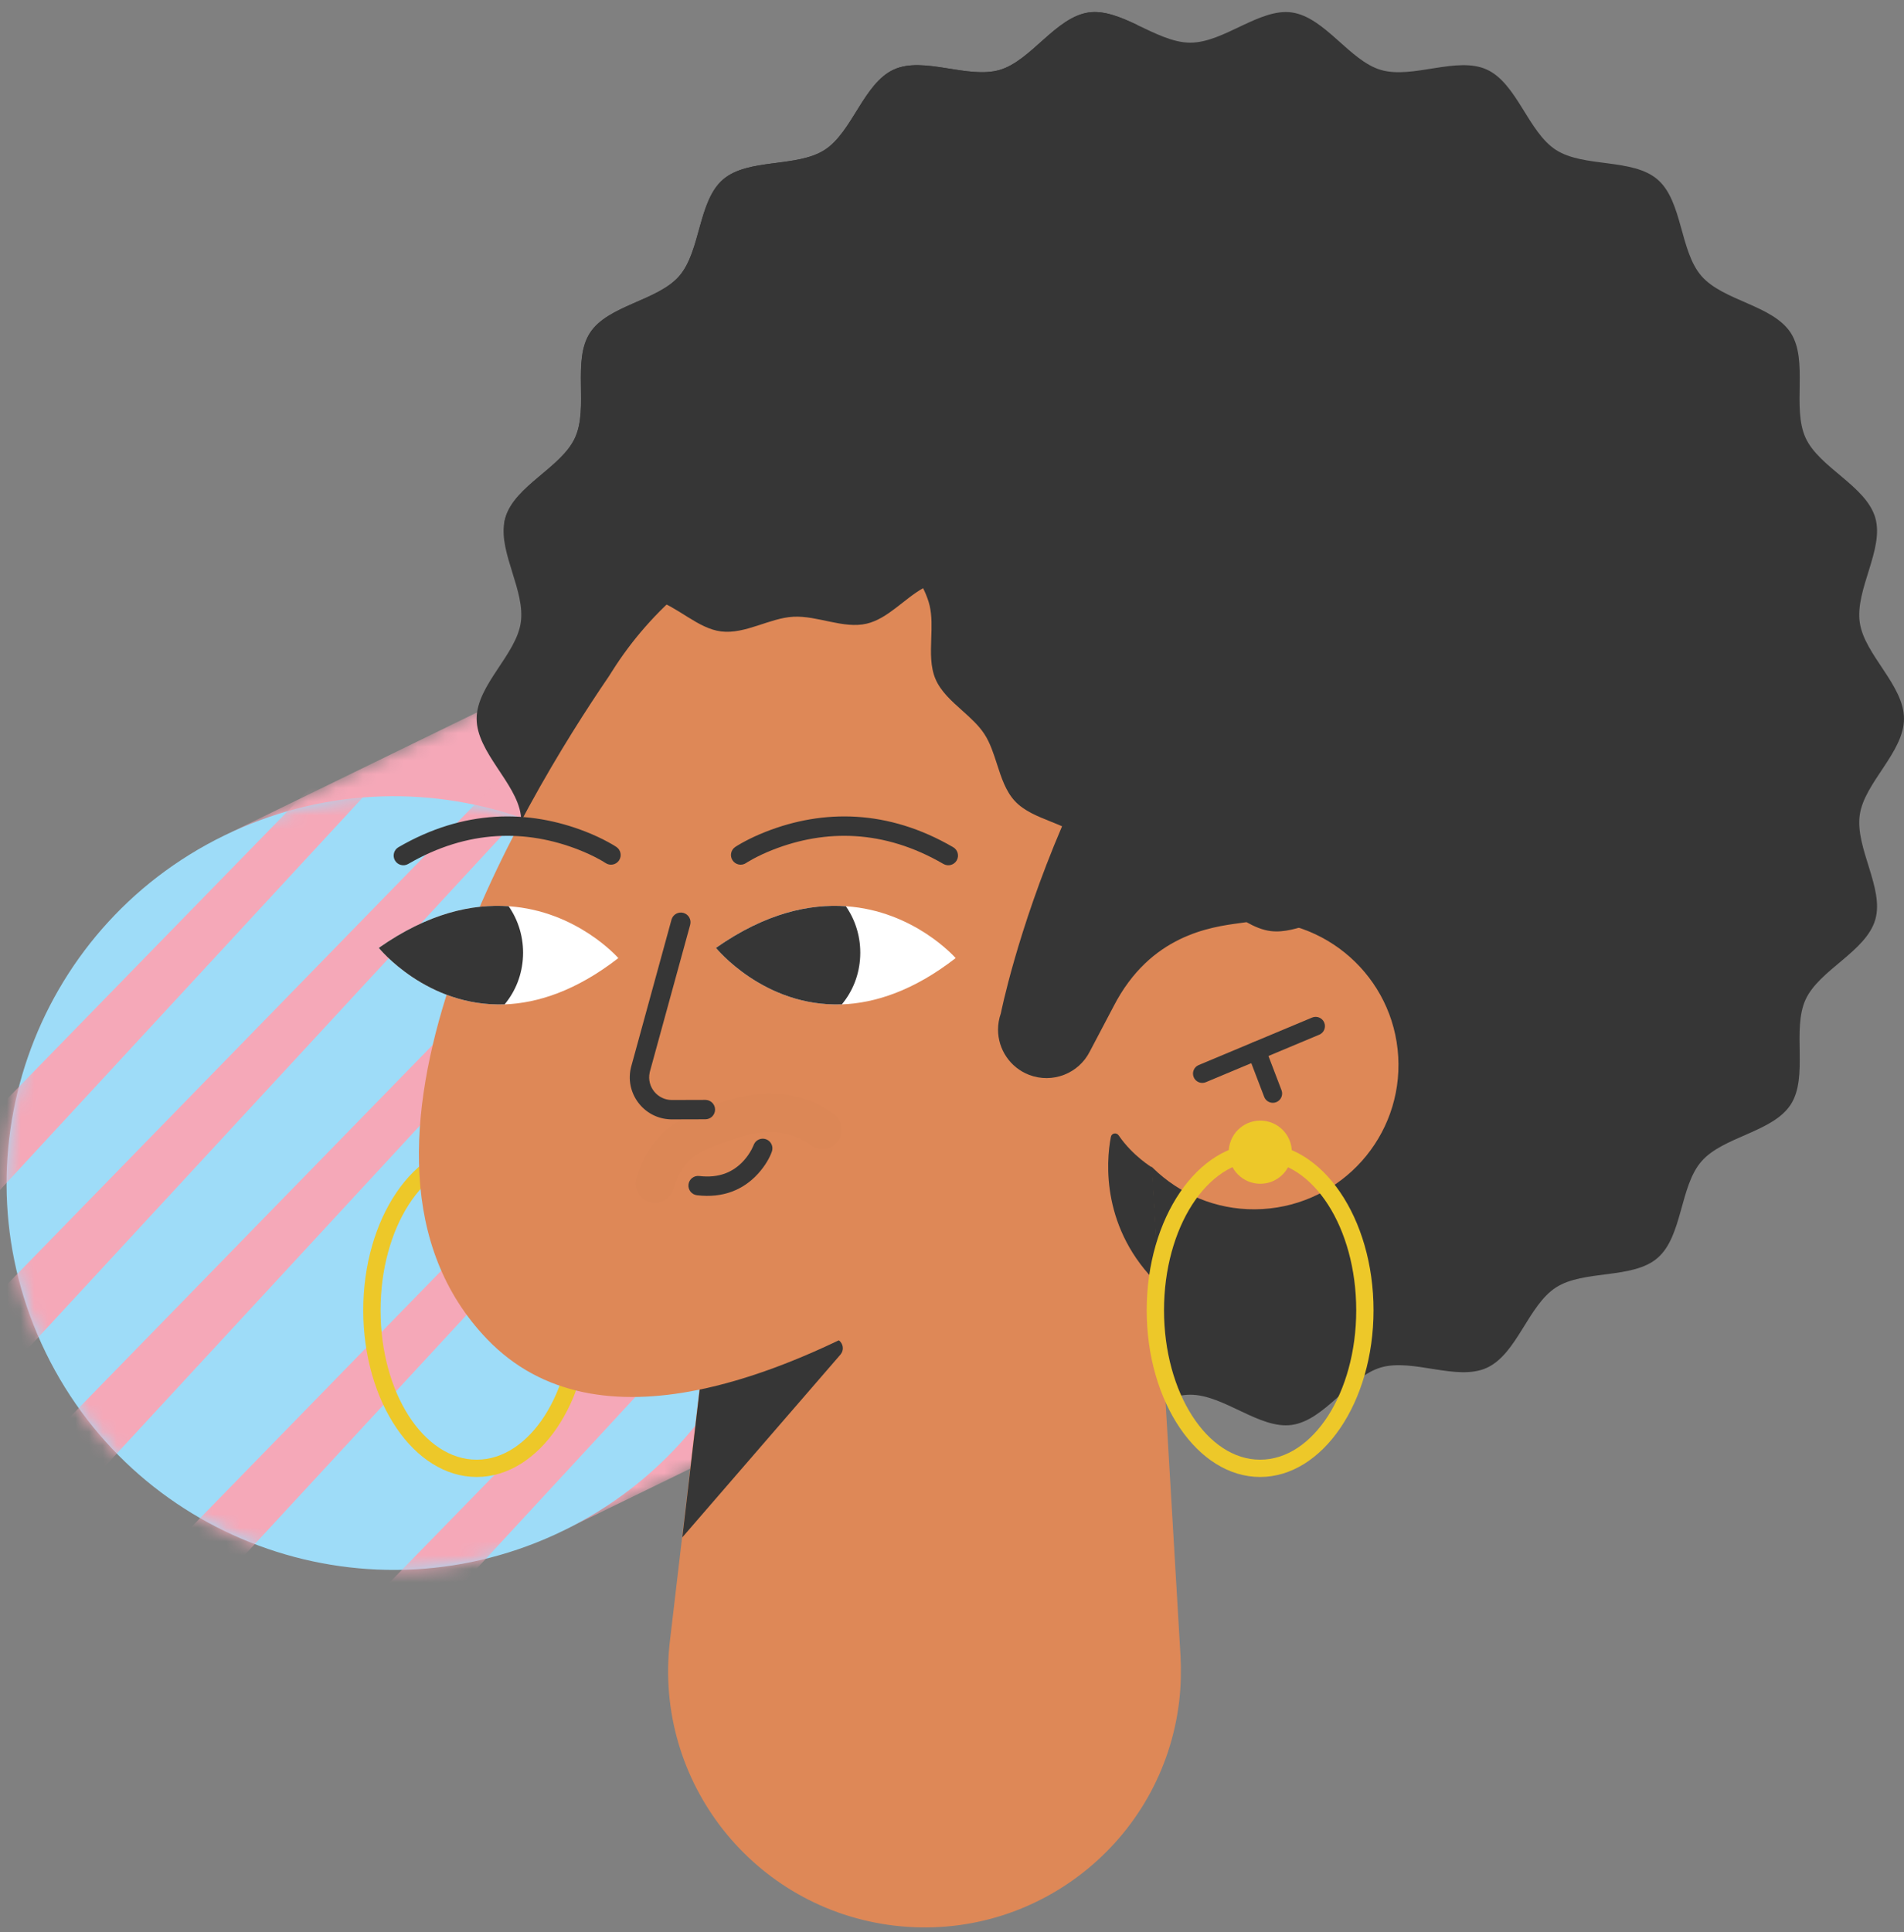 <svg width="139" height="141" viewBox="0 0 139 141" fill="none" xmlns="http://www.w3.org/2000/svg">
<rect x="0" y="0" width="139" height="141" fill="#808080" stroke="none"/>
<mask id="mask0_660_23648" style="mask-type:alpha" maskUnits="userSpaceOnUse" x="16" y="16" width="116" height="96">
<path fill-rule="evenodd" clip-rule="evenodd" d="M16.39 60.978L107.198 16.724L131.961 67.455L41.154 111.709L16.39 60.978Z" fill="white"/>
</mask>
<g mask="url(#mask0_660_23648)">
<path fill-rule="evenodd" clip-rule="evenodd" d="M106.547 79.837C120.58 72.998 126.413 56.098 119.575 42.089C112.737 28.08 95.817 22.267 81.784 29.106L16.386 60.978L41.14 111.69L106.547 79.837Z" fill="#F5A8B8"/>
</g>
<path fill-rule="evenodd" clip-rule="evenodd" d="M54.161 73.96C60.999 87.969 55.166 104.869 41.133 111.708C27.1 118.547 10.18 112.735 3.342 98.726C-3.496 84.717 2.337 67.817 16.37 60.978C30.404 54.139 47.323 59.952 54.161 73.96Z" fill="#9EDCF8"/>
<mask id="mask1_660_23648" style="mask-type:alpha" maskUnits="userSpaceOnUse" x="0" y="58" width="58" height="57">
<path fill-rule="evenodd" clip-rule="evenodd" d="M3.308 98.727C10.146 112.737 27.07 118.546 41.108 111.705C55.147 104.863 60.984 87.961 54.146 73.952C47.308 59.943 30.384 54.133 16.346 60.974C2.307 67.816 -3.53 84.718 3.308 98.727Z" fill="white"/>
</mask>
<g mask="url(#mask1_660_23648)">
<path fill-rule="evenodd" clip-rule="evenodd" d="M-11.329 92.357L42.641 37.002L42.601 40.767L-9.401 97.014L-11.329 92.357Z" fill="#F5A8B8"/>
</g>
<mask id="mask2_660_23648" style="mask-type:alpha" maskUnits="userSpaceOnUse" x="0" y="58" width="58" height="57">
<path fill-rule="evenodd" clip-rule="evenodd" d="M3.308 98.727C10.146 112.737 27.07 118.546 41.108 111.705C55.147 104.863 60.984 87.961 54.146 73.952C47.308 59.943 30.384 54.133 16.346 60.974C2.307 67.816 -3.53 84.718 3.308 98.727Z" fill="white"/>
</mask>
<g mask="url(#mask2_660_23648)">
<path fill-rule="evenodd" clip-rule="evenodd" d="M-6.93 101.378L47.039 46.023L47 49.788L-5.002 106.035L-6.93 101.378Z" fill="#F5A8B8"/>
</g>
<mask id="mask3_660_23648" style="mask-type:alpha" maskUnits="userSpaceOnUse" x="0" y="58" width="58" height="57">
<path fill-rule="evenodd" clip-rule="evenodd" d="M3.308 98.727C10.146 112.737 27.07 118.546 41.108 111.705C55.147 104.863 60.984 87.961 54.146 73.952C47.308 59.943 30.384 54.133 16.346 60.974C2.307 67.816 -3.53 84.718 3.308 98.727Z" fill="white"/>
</mask>
<g mask="url(#mask3_660_23648)">
<path fill-rule="evenodd" clip-rule="evenodd" d="M-1.75 110.453L52.219 55.099L52.18 58.864L0.178 115.111L-1.75 110.453Z" fill="#F5A8B8"/>
</g>
<mask id="mask4_660_23648" style="mask-type:alpha" maskUnits="userSpaceOnUse" x="0" y="58" width="58" height="57">
<path fill-rule="evenodd" clip-rule="evenodd" d="M3.308 98.727C10.146 112.737 27.07 118.546 41.108 111.705C55.147 104.863 60.984 87.961 54.146 73.952C47.308 59.943 30.384 54.133 16.346 60.974C2.307 67.816 -3.53 84.718 3.308 98.727Z" fill="white"/>
</mask>
<g mask="url(#mask4_660_23648)">
<path fill-rule="evenodd" clip-rule="evenodd" d="M5.109 120.541L59.078 65.186L59.039 68.951L7.037 125.198L5.109 120.541Z" fill="#F5A8B8"/>
</g>
<mask id="mask5_660_23648" style="mask-type:alpha" maskUnits="userSpaceOnUse" x="0" y="58" width="58" height="57">
<path fill-rule="evenodd" clip-rule="evenodd" d="M3.308 98.727C10.146 112.737 27.07 118.546 41.108 111.705C55.147 104.863 60.984 87.961 54.146 73.952C47.308 59.943 30.384 54.133 16.346 60.974C2.307 67.816 -3.53 84.718 3.308 98.727Z" fill="white"/>
</mask>
<g mask="url(#mask5_660_23648)">
<path fill-rule="evenodd" clip-rule="evenodd" d="M12.789 131.551L66.758 76.196L66.719 79.961L14.717 136.208L12.789 131.551Z" fill="#F5A8B8"/>
</g>
<path fill-rule="evenodd" clip-rule="evenodd" d="M34.799 84.72C38.667 84.72 41.814 89.613 41.814 95.625C41.814 101.638 38.667 106.531 34.799 106.531C30.93 106.531 27.783 101.638 27.783 95.625C27.783 89.613 30.93 84.72 34.799 84.72ZM34.799 107.793C39.364 107.793 43.078 102.335 43.078 95.625C43.078 88.916 39.364 83.457 34.799 83.457C30.233 83.457 26.519 88.916 26.519 95.625C26.519 102.335 30.233 107.793 34.799 107.793Z" fill="#EDC829"/>
<path fill-rule="evenodd" clip-rule="evenodd" d="M36.894 67.123C37.577 69.46 40.977 70.773 41.975 72.953C42.987 75.156 41.754 78.586 43.063 80.607C44.371 82.641 48.005 82.944 49.585 84.763C51.165 86.588 50.95 90.22 52.776 91.805C54.597 93.384 58.167 92.657 60.203 93.965C62.225 95.266 63.04 98.815 65.246 99.826C67.426 100.823 70.649 99.118 72.981 99.801C75.275 100.476 77.064 103.653 79.478 103.994C81.842 104.329 84.446 101.79 86.898 101.79C89.35 101.79 91.954 104.329 94.311 103.994C96.725 103.653 98.514 100.476 100.808 99.801C103.147 99.118 106.364 100.823 108.544 99.826C110.75 98.815 111.565 95.266 113.587 93.965C115.622 92.651 119.193 93.384 121.013 91.805C122.84 90.22 122.625 86.581 124.211 84.763C125.791 82.938 129.419 82.641 130.734 80.607C132.035 78.586 130.809 75.156 131.814 72.953C132.813 70.773 136.213 69.46 136.902 67.123C137.572 64.83 135.423 61.894 135.771 59.474C136.105 57.119 139 54.902 139 52.452C139 50.001 136.105 47.785 135.771 45.428C135.423 43.01 137.572 40.073 136.902 37.78C136.213 35.444 132.813 34.136 131.814 31.951C130.809 29.747 132.035 26.323 130.734 24.297C129.419 22.263 125.791 21.966 124.211 20.141C122.625 18.322 122.84 14.684 121.013 13.105C119.193 11.526 115.622 12.252 113.587 10.939C111.565 9.637 110.75 6.088 108.544 5.078C106.364 4.08 103.147 5.785 100.808 5.103C98.514 4.427 96.725 1.257 94.311 0.909C91.954 0.575 89.35 3.114 86.898 3.114C85.615 3.114 84.294 2.419 82.986 1.806C81.792 1.244 80.61 0.751 79.478 0.909C77.064 1.257 75.275 4.427 72.981 5.103C70.643 5.785 67.426 4.08 65.246 5.078C63.04 6.088 62.225 9.637 60.203 10.939C58.167 12.252 54.597 11.526 52.776 13.105C50.95 14.684 51.165 18.322 49.585 20.147C48.005 21.966 44.371 22.269 43.063 24.303C41.754 26.323 42.987 29.747 41.975 31.951C40.977 34.136 37.577 35.444 36.894 37.78C36.856 37.913 36.825 38.046 36.806 38.184C36.458 40.414 38.348 43.149 38.019 45.428C37.684 47.785 34.796 50.001 34.796 52.452C34.796 54.902 37.684 57.119 38.019 59.474C38.367 61.894 36.218 64.83 36.894 67.123Z" fill="#363636"/>
<path fill-rule="evenodd" clip-rule="evenodd" d="M55.017 67.82L48.905 119.775C47.698 130.036 55.043 139.332 65.311 140.538C75.578 141.745 84.881 134.405 86.088 124.144C86.214 123.07 86.238 121.904 86.183 120.859L83.106 68.637C82.647 60.865 75.973 54.937 68.196 55.395C61.262 55.803 55.795 61.156 55.017 67.82Z" fill="#DE8857"/>
<path fill-rule="evenodd" clip-rule="evenodd" d="M51.095 101.285C51.095 101.285 54.626 100.739 60.452 97.747C61.164 97.382 61.868 98.248 61.356 98.862L49.811 112.201L51.095 101.285Z" fill="#363636"/>
<path fill-rule="evenodd" clip-rule="evenodd" d="M96.055 59.552C95.18 65.075 94.664 64.797 93.939 68.104C93.824 68.639 93.675 69.175 93.499 69.703C91.715 75.036 87.036 80.023 82.716 83.411C82.716 83.411 65.758 98.475 50.907 101.45C45.09 102.615 39.583 101.924 35.556 97.73C22.618 84.238 38.302 58.353 44.432 49.388C44.513 49.259 44.594 49.123 44.682 48.995C46.12 46.711 47.924 44.658 50.005 42.923C50.982 42.11 51.959 41.392 52.969 40.775C54.942 39.556 57.038 38.695 59.465 38.126C63.052 37.292 66.775 37.055 70.443 37.292C71.481 37.353 72.518 37.462 73.556 37.597C79.909 38.444 86.927 39.996 91.572 44.719C94.576 47.768 96.136 51.766 96.278 55.927C96.319 57.126 96.245 58.339 96.055 59.552Z" fill="#DE8857"/>
<path fill-rule="evenodd" clip-rule="evenodd" d="M81.029 78.334C81.366 84.142 86.351 88.577 92.162 88.24C97.974 87.904 102.413 82.922 102.076 77.114C101.739 71.306 96.754 66.871 90.942 67.208C85.131 67.545 80.692 72.526 81.029 78.334Z" fill="#DE8857"/>
<path fill-rule="evenodd" clip-rule="evenodd" d="M87.772 79.033C87.859 79.033 87.948 79.016 88.034 78.98L96.31 75.515C96.656 75.371 96.819 74.974 96.674 74.628C96.529 74.283 96.132 74.121 95.787 74.265L87.509 77.73C87.164 77.875 87.001 78.272 87.146 78.617C87.255 78.876 87.507 79.033 87.772 79.033Z" fill="#363636"/>
<path fill-rule="evenodd" clip-rule="evenodd" d="M92.924 80.486C93.004 80.486 93.086 80.471 93.165 80.441C93.515 80.308 93.69 79.916 93.557 79.567L92.368 76.457C92.235 76.107 91.844 75.932 91.493 76.066C91.143 76.199 90.967 76.591 91.101 76.941L92.29 80.05C92.393 80.32 92.65 80.486 92.924 80.486Z" fill="#363636"/>
<path fill-rule="evenodd" clip-rule="evenodd" d="M36.815 38.184C37.491 38.462 38.155 38.747 38.705 39.163C40.082 40.199 40.904 42.195 42.478 42.99C44.007 43.767 46.099 43.249 47.799 43.767C49.499 44.285 50.947 45.877 52.653 46.085C54.404 46.3 56.192 45.1 57.917 45.012C59.674 44.917 61.583 45.915 63.27 45.517C64.812 45.157 66.001 43.704 67.391 42.928C67.542 42.839 67.688 42.763 67.846 42.7C69.451 42.018 71.588 42.302 73.054 41.355C74.514 40.401 75.114 38.336 76.397 37.142C77.667 35.961 79.772 35.506 80.828 34.104C81.864 32.721 81.725 30.574 82.521 29.001C83.299 27.473 85.124 26.323 85.637 24.625C86.155 22.926 85.283 20.955 85.491 19.25C85.707 17.501 87.027 15.795 86.933 14.077C86.863 12.77 86.016 11.576 85.428 10.358C85.219 9.941 85.049 9.518 84.948 9.082C84.55 7.377 85.207 5.324 84.524 3.726C84.209 2.987 83.627 2.387 82.995 1.806C81.801 1.244 80.619 0.751 79.488 0.909C77.073 1.256 75.285 4.427 72.99 5.103C70.652 5.785 67.435 4.08 65.255 5.077C63.049 6.088 62.234 9.637 60.212 10.938C58.176 12.252 54.606 11.526 52.785 13.105C50.959 14.684 51.174 18.322 49.594 20.147C48.014 21.966 44.38 22.269 43.072 24.303C41.764 26.323 42.996 29.746 41.984 31.951C40.986 34.136 37.586 35.443 36.903 37.78C36.865 37.913 36.834 38.045 36.815 38.184Z" fill="#363636"/>
<path fill-rule="evenodd" clip-rule="evenodd" d="M84.116 85.212C84.116 85.212 82.691 84.363 81.664 82.859C81.508 82.631 81.154 82.696 81.1 82.968C80.735 84.825 80.408 89.738 84.609 93.784L84.116 85.212Z" fill="#363636"/>
<path fill-rule="evenodd" clip-rule="evenodd" d="M67.186 31.696C67.037 30.662 66.886 29.617 67.178 28.659C67.471 27.701 68.178 26.917 68.879 26.142C69.42 25.543 69.957 24.948 70.295 24.281C70.648 23.586 70.817 22.779 70.985 21.976C71.198 20.961 71.41 19.951 71.989 19.181C72.583 18.392 73.51 17.902 74.433 17.414C75.151 17.035 75.867 16.656 76.421 16.139C76.985 15.614 77.418 14.919 77.849 14.225C78.399 13.343 78.948 12.461 79.764 11.931C80.585 11.398 81.616 11.254 82.646 11.11C83.455 10.997 84.264 10.884 84.97 10.584C85.673 10.284 86.312 9.781 86.952 9.277C87.77 8.632 88.591 7.986 89.547 7.764C90.492 7.544 91.506 7.759 92.523 7.975C93.324 8.145 94.127 8.315 94.9 8.274C95.652 8.234 96.418 7.982 97.187 7.73C98.18 7.403 99.18 7.075 100.168 7.196C101.116 7.313 101.985 7.856 102.861 8.405C103.561 8.842 104.266 9.283 105.02 9.513C105.775 9.742 106.606 9.769 107.431 9.795C108.465 9.829 109.489 9.861 110.341 10.293C111.229 10.742 111.876 11.572 112.519 12.396C113.016 13.034 113.511 13.669 114.113 14.122C114.732 14.587 115.494 14.893 116.254 15.198C117.219 15.585 118.18 15.971 118.842 16.68C119.512 17.398 119.833 18.391 120.153 19.381C120.403 20.157 120.653 20.93 121.069 21.571C121.488 22.214 122.096 22.758 122.705 23.303C123.48 23.996 124.256 24.689 124.64 25.589C125.022 26.484 124.985 27.521 124.949 28.56C124.921 29.377 124.893 30.195 125.068 30.945C125.24 31.684 125.623 32.396 126.007 33.111C126.501 34.031 126.997 34.953 127.05 35.94C127.102 36.902 126.714 37.858 126.325 38.82C126.017 39.58 125.707 40.344 125.612 41.117C125.521 41.86 125.635 42.653 125.75 43.452C125.899 44.486 126.049 45.531 125.757 46.489C125.465 47.447 124.758 48.23 124.057 49.006C123.516 49.605 122.979 50.2 122.64 50.867C122.287 51.563 122.118 52.37 121.95 53.173C121.737 54.188 121.525 55.197 120.946 55.967C120.352 56.756 119.426 57.246 118.503 57.733C117.785 58.113 117.069 58.492 116.514 59.009C115.95 59.535 115.518 60.229 115.086 60.923C114.537 61.806 113.988 62.687 113.171 63.218C112.351 63.75 111.32 63.895 110.289 64.038C109.48 64.151 108.672 64.264 107.965 64.565C107.263 64.864 106.624 65.367 105.983 65.871C105.165 66.516 104.345 67.161 103.388 67.384C102.443 67.604 101.43 67.389 100.413 67.173C99.612 67.003 98.808 66.832 98.035 66.874C97.283 66.914 96.518 67.165 95.749 67.418C94.756 67.744 93.756 68.073 92.768 67.952C92.154 67.876 91.573 67.621 91.001 67.302C90.861 67.323 90.706 67.344 90.538 67.366C88.368 67.656 83.984 68.242 81.307 73.424L79.568 76.727C78.754 78.355 76.831 79.101 75.126 78.445C73.723 77.904 72.861 76.563 72.861 75.147C72.861 74.751 72.929 74.347 73.066 73.957C73.066 73.957 74.234 68.025 77.535 60.304C77.255 60.18 76.968 60.065 76.681 59.95C75.717 59.563 74.755 59.177 74.093 58.468C73.424 57.75 73.103 56.757 72.783 55.766C72.533 54.991 72.283 54.217 71.866 53.577C71.448 52.934 70.84 52.39 70.231 51.846C69.456 51.152 68.679 50.458 68.296 49.56C67.914 48.664 67.95 47.627 67.986 46.589C68.014 45.771 68.043 44.953 67.868 44.203C67.696 43.464 67.313 42.752 66.928 42.036C66.434 41.117 65.938 40.194 65.885 39.208C65.834 38.246 66.221 37.29 66.611 36.329C66.919 35.568 67.229 34.804 67.324 34.031C67.415 33.288 67.301 32.495 67.186 31.696Z" fill="#363636"/>
<path fill-rule="evenodd" clip-rule="evenodd" d="M91.994 84.72C95.863 84.72 99.01 89.613 99.01 95.625C99.01 101.638 95.863 106.531 91.994 106.531C88.125 106.531 84.978 101.638 84.978 95.625C84.978 89.613 88.125 84.72 91.994 84.72ZM91.994 107.793C96.559 107.793 100.273 102.335 100.273 95.625C100.273 88.916 96.559 83.457 91.994 83.457C87.428 83.457 83.714 88.916 83.714 95.625C83.714 102.335 87.428 107.793 91.994 107.793Z" fill="#EDC829"/>
<path fill-rule="evenodd" clip-rule="evenodd" d="M89.701 84.088C89.701 85.361 90.733 86.393 92.007 86.393C93.28 86.393 94.312 85.361 94.312 84.088C94.312 82.815 93.28 81.784 92.007 81.784C90.733 81.784 89.701 82.815 89.701 84.088Z" fill="#EDC829"/>
<path fill-rule="evenodd" clip-rule="evenodd" d="M27.646 69.178C27.646 69.178 31.145 73.505 36.835 73.302C39.247 73.212 42.054 72.32 45.141 69.924C45.141 69.924 42.133 66.473 37.129 66.139C34.476 65.954 31.269 66.636 27.646 69.178Z" fill="white"/>
<path fill-rule="evenodd" clip-rule="evenodd" d="M27.651 69.178C27.651 69.178 31.15 73.505 36.84 73.302C37.639 72.337 38.125 71.129 38.182 69.784C38.239 68.438 37.848 67.169 37.133 66.139C34.481 65.954 31.274 66.636 27.651 69.178Z" fill="#363636"/>
<path d="M49.891 66.626C49.537 66.528 49.171 66.719 49.043 67.055L49.022 67.12L46.088 77.813C45.56 79.735 46.974 81.631 48.947 81.693L49.055 81.695L51.498 81.688C51.889 81.686 52.204 81.369 52.203 80.978C52.202 80.609 51.919 80.307 51.558 80.276L51.494 80.273L49.051 80.28C47.987 80.283 47.205 79.298 47.43 78.273L47.451 78.187L50.386 67.495C50.489 67.118 50.268 66.729 49.891 66.626Z" fill="#363636"/>
<path d="M42.764 60.7C38.566 59.055 33.848 59.065 29.09 61.831C28.753 62.028 28.638 62.46 28.834 62.798C29.031 63.136 29.464 63.25 29.801 63.054C34.147 60.527 38.422 60.518 42.248 62.017C42.801 62.234 43.292 62.465 43.716 62.696L43.937 62.819C44.066 62.894 44.157 62.951 44.209 62.986C44.533 63.205 44.972 63.12 45.191 62.796C45.41 62.473 45.325 62.033 45.001 61.814L44.912 61.756C44.791 61.68 44.617 61.576 44.392 61.454C43.918 61.196 43.373 60.939 42.764 60.7Z" fill="#363636"/>
<path fill-rule="evenodd" clip-rule="evenodd" d="M52.271 69.178C52.271 69.178 55.77 73.505 61.46 73.302C63.872 73.212 66.679 72.32 69.766 69.924C69.766 69.924 66.759 66.473 61.754 66.139C59.101 65.954 55.894 66.636 52.271 69.178Z" fill="white"/>
<path fill-rule="evenodd" clip-rule="evenodd" d="M52.268 69.178C52.268 69.178 55.767 73.505 61.457 73.302C62.257 72.337 62.742 71.129 62.799 69.784C62.856 68.438 62.465 67.169 61.751 66.139C59.098 65.954 55.891 66.636 52.268 69.178Z" fill="#363636"/>
<path d="M69.586 61.831C64.829 59.065 60.111 59.055 55.913 60.7C55.303 60.939 54.758 61.196 54.284 61.454L54.104 61.554C53.908 61.665 53.764 61.754 53.675 61.814C53.351 62.033 53.266 62.473 53.485 62.796C53.703 63.12 54.143 63.205 54.467 62.986L54.574 62.917C54.665 62.862 54.794 62.786 54.96 62.696C55.384 62.465 55.875 62.234 56.428 62.017C60.254 60.518 64.529 60.527 68.875 63.054C69.213 63.25 69.645 63.136 69.842 62.798C70.038 62.46 69.923 62.028 69.586 61.831Z" fill="#363636"/>
<path d="M55.919 83.143C55.572 83.021 55.194 83.185 55.042 83.512L54.992 83.636C54.966 83.699 54.922 83.791 54.861 83.906C54.712 84.181 54.523 84.457 54.289 84.713C53.518 85.559 52.474 85.997 51.048 85.827C50.66 85.781 50.308 86.058 50.262 86.445C50.216 86.833 50.493 87.185 50.881 87.231C52.783 87.458 54.269 86.834 55.334 85.666C55.878 85.069 56.2 84.472 56.35 84.045C56.48 83.677 56.287 83.273 55.919 83.143Z" fill="#363636"/>
<path opacity="0.01" d="M60.869 81.306C58.566 79.644 55.826 79.36 52.802 80.418C49.686 81.506 47.555 82.456 46.472 85.954C46.241 86.698 46.658 87.487 47.402 87.717C48.146 87.947 48.936 87.531 49.167 86.787C49.995 84.113 51.497 83.859 53.733 83.078C55.924 82.312 57.7 82.496 59.217 83.591C59.848 84.046 60.73 83.904 61.186 83.274C61.642 82.643 61.5 81.762 60.869 81.306Z" fill="#363636"/>
</svg>
